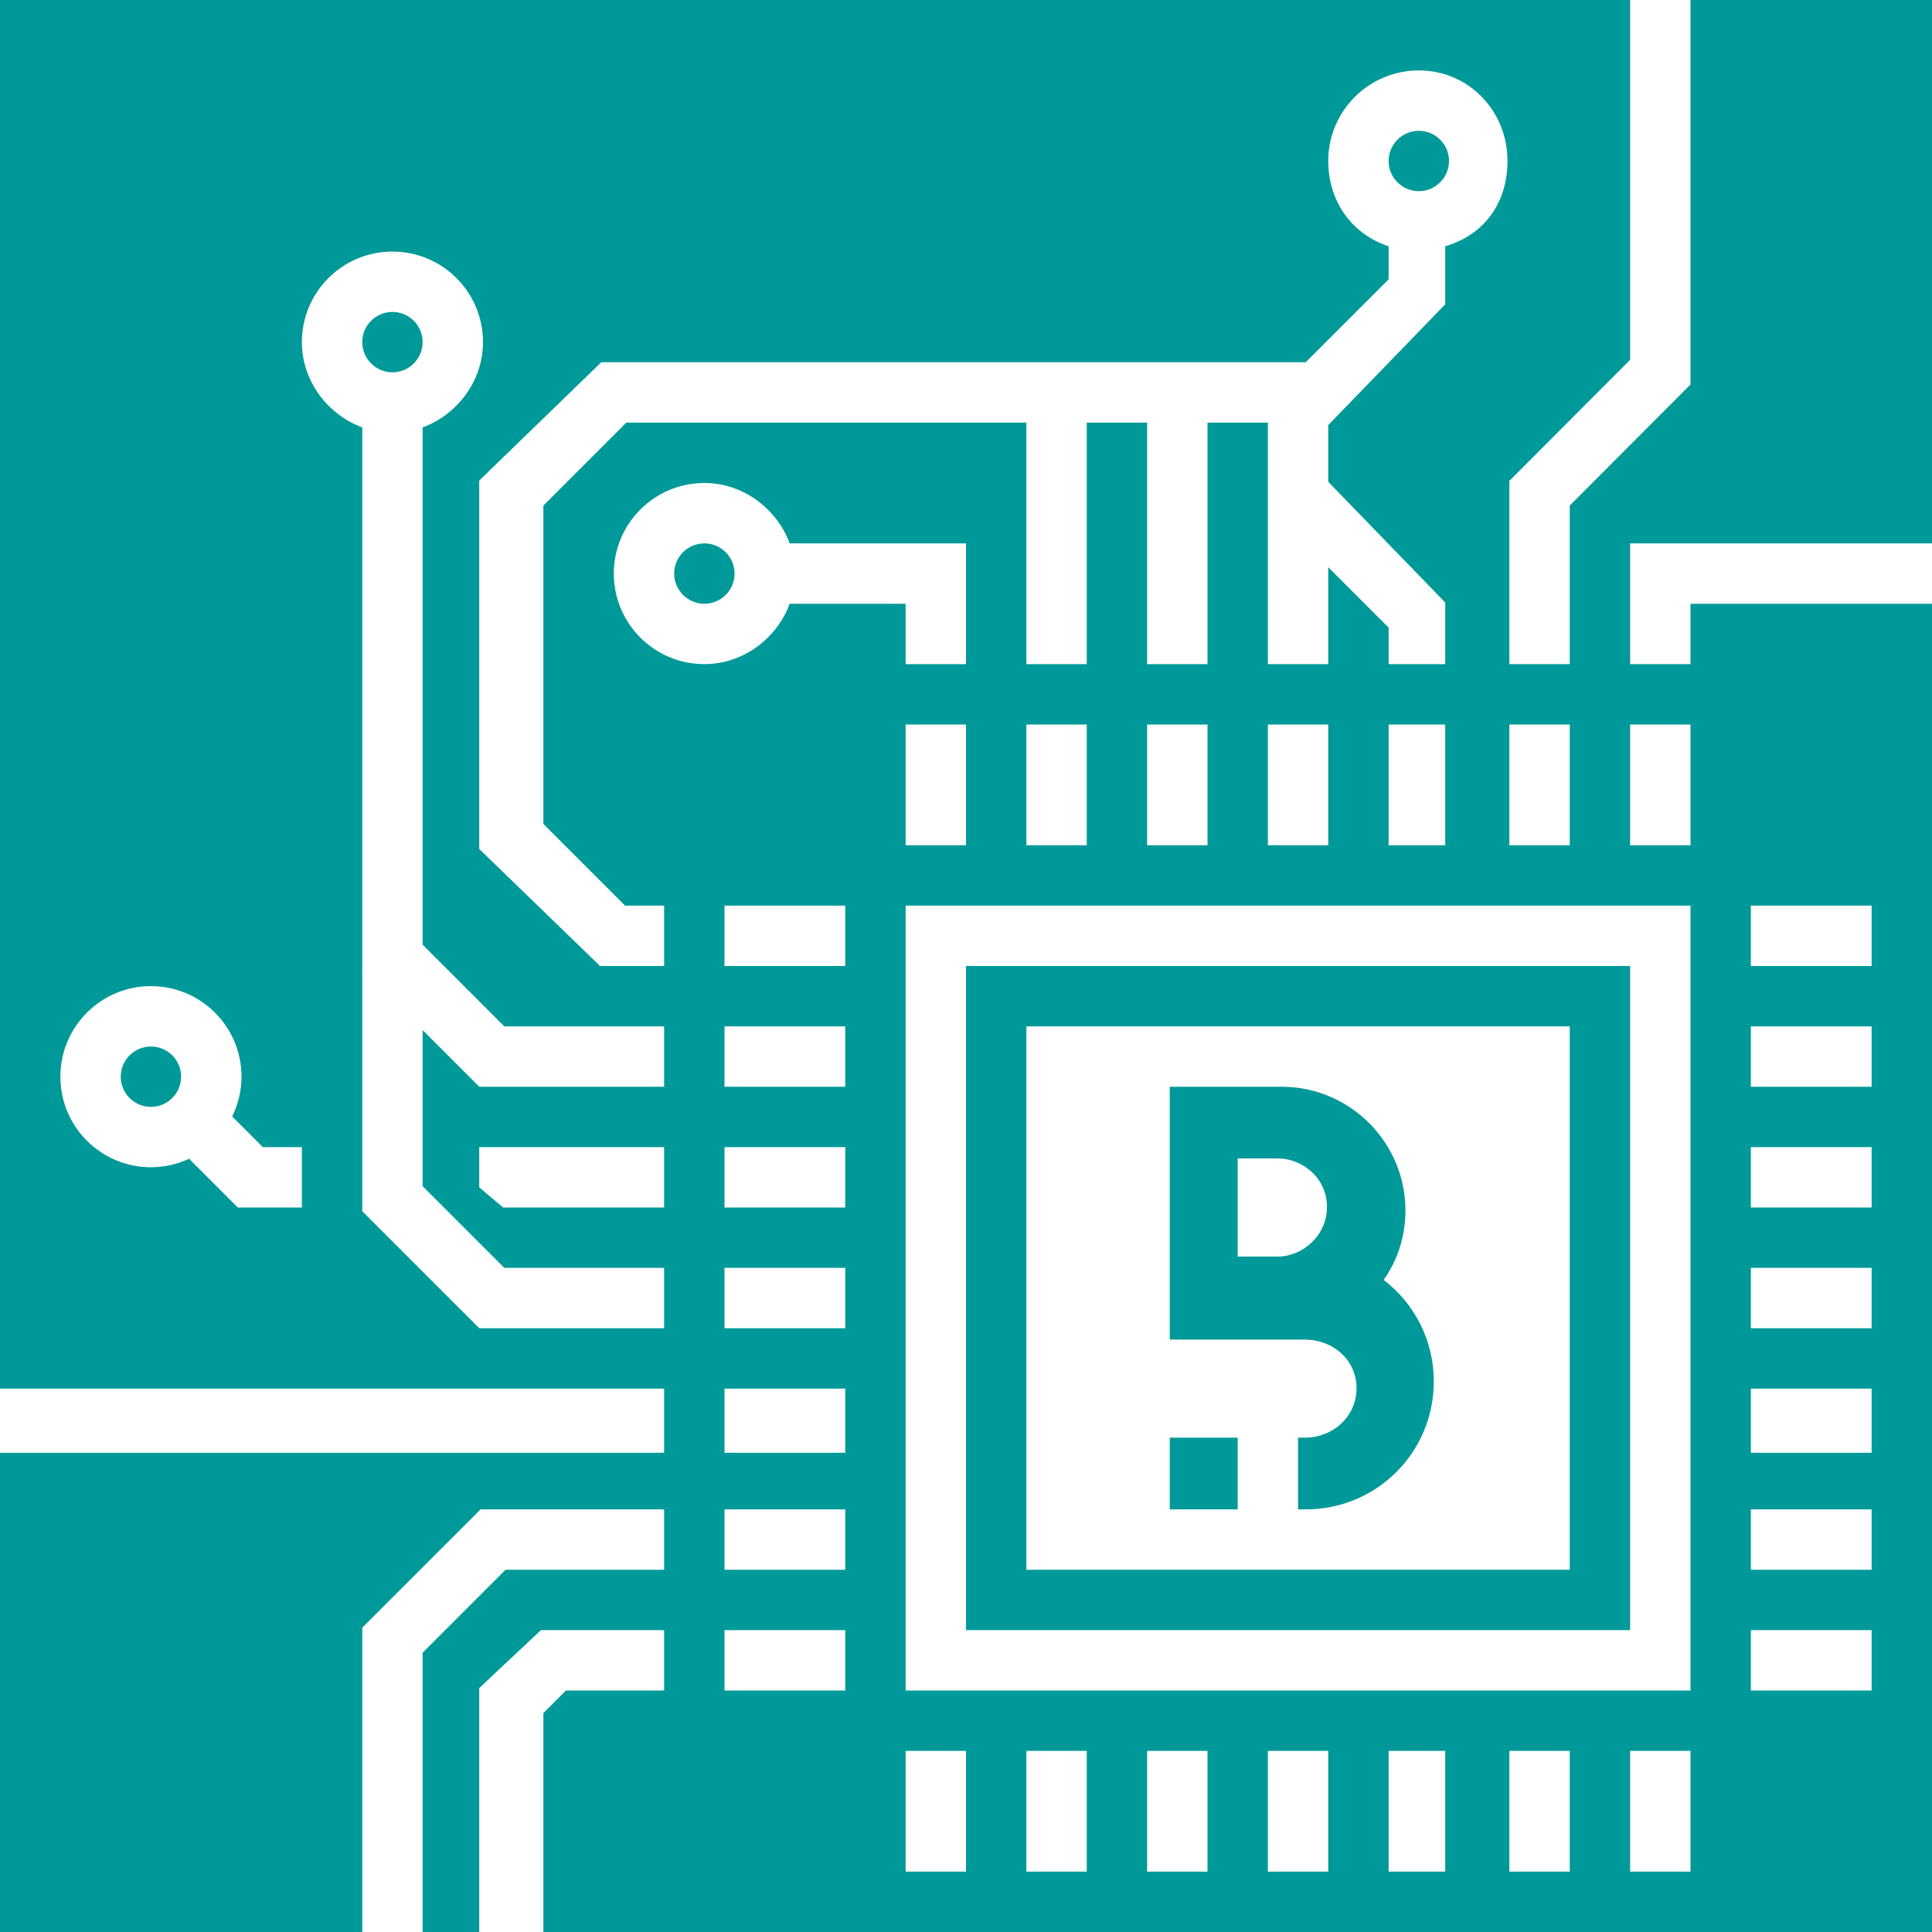 <?xml version="1.0" encoding="UTF-8" standalone="no"?>
<!DOCTYPE svg PUBLIC "-//W3C//DTD SVG 1.1//EN" "http://www.w3.org/Graphics/SVG/1.1/DTD/svg11.dtd">
<svg width="100%" height="100%" viewBox="0 0 512 512" version="1.1" xmlns="http://www.w3.org/2000/svg" xmlns:xlink="http://www.w3.org/1999/xlink" xml:space="preserve" xmlns:serif="http://www.serif.com/" style="fill-rule:evenodd;clip-rule:evenodd;stroke-linejoin:round;stroke-miterlimit:2;">
    <rect x="0" y="0" width="512" height="512" style="fill:white;"/>
    <g id="Layer-1" serif:id="Layer 1">
        <g transform="matrix(1,0,0,1,328,355)">
            <path d="M0,-22L0,-48L10.697,-48C16.937,-48 23.656,-42.997 23.656,-35.159C23.656,-27.32 16.937,-22 10.697,-22L0,-22ZM31.495,12.894C31.495,20.409 25.255,26 17.734,26L16,26L16,45L18.058,45C36.775,45 51.975,29.959 51.975,11.078C51.975,0.197 46.854,-9.562 38.697,-15.803C42.375,-21.078 44.453,-27.318 44.453,-34.198C44.453,-52.275 29.734,-67 11.656,-67L-18,-67L-18,0L17.734,0C25.255,0 31.495,5.372 31.495,12.894" style="fill:rgb(0,153,153);fill-rule:nonzero;"/>
        </g>
        <g transform="matrix(-1,0,0,1,186.666,160)">
            <path d="M0,-16C4.411,-16 8,-12.412 8,-8C8,-3.588 4.411,0 0,0C-4.412,0 -8,-3.588 -8,-8C-8,-12.412 -4.412,-16 0,-16" style="fill:rgb(0,153,153);fill-rule:nonzero;"/>
        </g>
        <g transform="matrix(-1,0,0,1,104,98.666)">
            <path d="M0,-16C4.412,-16 8,-12.411 8,-8C8,-3.588 4.412,0 0,0C-4.412,0 -8,-3.588 -8,-8C-8,-12.411 -4.412,-16 0,-16" style="fill:rgb(0,153,153);fill-rule:nonzero;"/>
        </g>
        <g transform="matrix(1,0,0,1,376,34.666)">
            <path d="M0,16C4.411,16 8,12.412 8,8C8,3.589 4.411,0 0,0C-4.411,0 -8,3.589 -8,8C-8,12.412 -4.411,16 0,16" style="fill:rgb(0,153,153);fill-rule:nonzero;"/>
        </g>
        <g transform="matrix(-1,0,0,1,40,293.333)">
            <path d="M0,-16C4.412,-16 8,-12.411 8,-8C8,-3.588 4.412,0 0,0C-4.412,0 -8,-3.588 -8,-8C-8,-12.411 -4.412,-16 0,-16" style="fill:rgb(0,153,153);fill-rule:nonzero;"/>
        </g>
        <g transform="matrix(1,0,0,1,0,176)">
            <path d="M416,240L272,240L272,96L416,96L416,240ZM432,80L256,80L256,256L432,256L432,80Z" style="fill:rgb(0,153,153);fill-rule:nonzero;"/>
        </g>
        <path d="M448,224L432,224L432,192L448,192L448,224ZM448,448L240,448L240,240L448,240L448,448ZM448,496L432,496L432,464L448,464L448,496ZM416,496L400,496L400,464L416,464L416,496ZM383,496L368,496L368,464L383,464L383,496ZM352,496L336,496L336,464L352,464L352,496ZM320,496L304,496L304,464L320,464L320,496ZM288,496L272,496L272,464L288,464L288,496ZM256,496L240,496L240,464L256,464L256,496ZM224,256L192,256L192,240L224,240L224,256ZM224,288L192,288L192,272L224,272L224,288ZM224,320L192,320L192,304L224,304L224,320ZM224,352L192,352L192,336L224,336L224,352ZM224,385L192,385L192,368L224,368L224,385ZM224,416L192,416L192,400L224,400L224,416ZM224,448L192,448L192,432L224,432L224,448ZM256,224L240,224L240,192L256,192L256,224ZM162.667,152C162.667,138.748 173.417,128 186.667,128C197.112,128 205.974,135 209.271,144L256,144L256,176L240,176L240,160L209.271,160C205.974,169 197.112,176 186.667,176C173.417,176 162.667,165.252 162.667,152M288,224L272,224L272,192L288,192L288,224ZM320,224L304,224L304,192L320,192L320,224ZM352,224L336,224L336,192L352,192L352,224ZM383,224L368,224L368,192L383,192L383,224ZM176,256L159.021,256L127,224.984L127,127.349L159.349,96L346.018,96L368,74.021L368,65.271C358,61.971 352,53.109 352,42.667C352,29.414 362.75,18.667 376,18.667C389.255,18.667 399.5,29.414 399.5,42.667C399.5,53.111 394,61.973 383,65.271L383,80.647L352,112.651L352,127.682L383,159.682L383,176L368,176L368,166.314L352,150.316L352,176L336,176L336,112L320,112L320,176L304,176L304,112L288,112L288,176L272,176L272,112L165.982,112L144,133.984L144,218.349L165.651,240L176,240L176,256ZM176,288L127.021,288L112,272.982L112,314.349L133.651,336L176,336L176,352L127.021,352L96,320.984L96,256.984L95.927,256.912L96,256.838L96,113.271C87,109.971 80,101.109 80,90.667C80,77.414 90.75,66.667 104,66.667C117.255,66.667 128,77.414 128,90.667C128,101.111 121,109.973 112,113.271L112,250.349L133.651,272L176,272L176,288ZM176,320L133.333,320L127,314.667L127,304L176,304L176,320ZM80,320L63.021,320L50.1,307.08C47.026,308.514 43.613,309.333 40,309.333C26.75,309.333 16,298.586 16,285.333C16,272.081 26.75,261.333 40,261.333C53.255,261.333 64,272.081 64,285.333C64,289.122 63.098,292.693 61.534,295.881L69.651,304L80,304L80,320ZM416,224L400,224L400,192L416,192L416,224ZM464,432L496,432L496,448L464,448L464,432ZM464,400L496,400L496,416L464,416L464,400ZM464,368L496,368L496,385L464,385L464,368ZM464,336L496,336L496,352L464,352L464,336ZM464,304L496,304L496,320L464,320L464,304ZM464,272L496,272L496,288L464,288L464,272ZM464,240L496,240L496,256L464,256L464,240ZM432,144L512,144L512,0L448,0L448,101.896L416,133.984L416,176L400,176L400,127.435L432,95.354L432,0L0,0L0,368L176,368L176,385L0,385L0,512L96,512L96,431.349L127.354,400L176,400L176,416L133.982,416L112,437.984L112,512L127,512L127,447.349L143.354,432L176,432L176,448L149.982,448L144,453.984L144,512L512,512L512,160L448,160L448,176L432,176L432,144Z" style="fill:rgb(0,153,153);fill-rule:nonzero;"/>
        <g transform="matrix(-1,0,0,1,638,269)">
            <rect x="310" y="112" width="18" height="19" style="fill:rgb(0,153,153);"/>
        </g>
    </g>
</svg>
